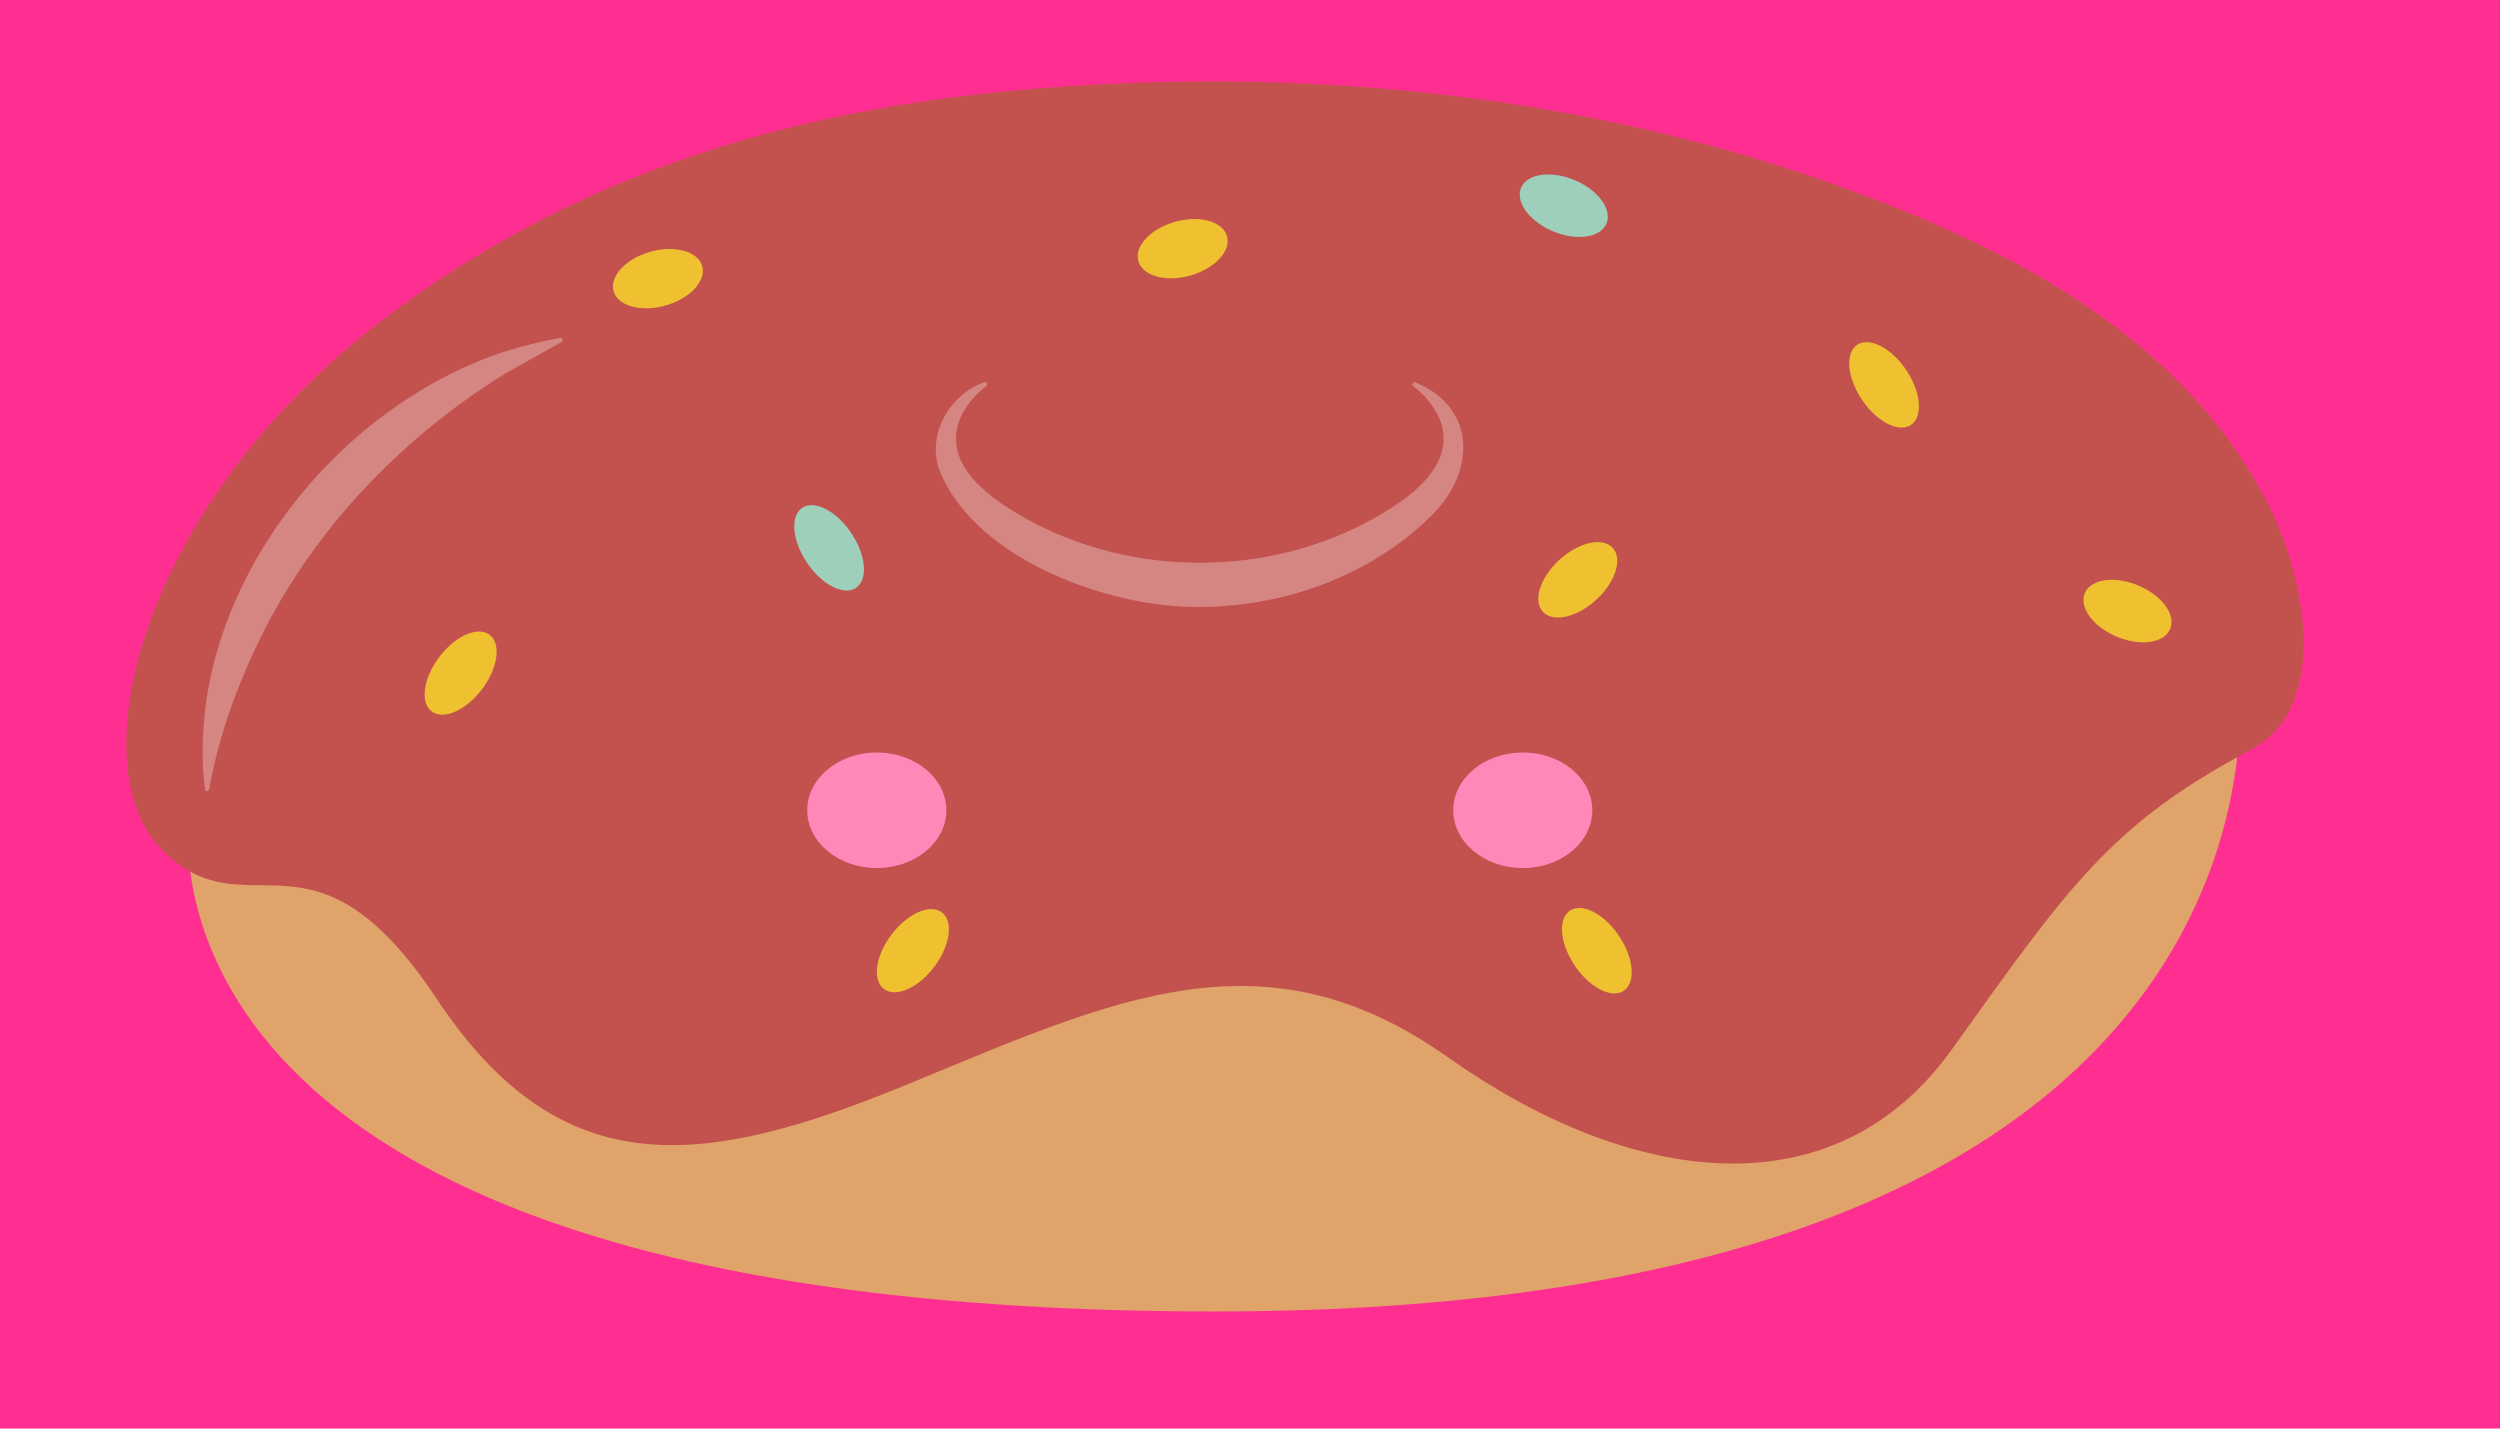 <?xml version='1.0' encoding='UTF-8'?>
<svg xmlns="http://www.w3.org/2000/svg" xmlns:xlink="http://www.w3.org/1999/xlink" xmlns:svg="http://www.w3.org/2000/svg" xmlns:serif="http://www.serif.com/" height="100%" style="fill-rule:evenodd;clip-rule:evenodd;" version="1.1" viewBox="860.0 395.714 120.0 68.571" width="100%">
    <g>
        <svg:rect x="860" y="395.714" width="120" height="68.571" style="fill:rgb(255,47,146);" />
        <svg:g transform="matrix(0.482,0,0,0.482,742.111,299.202)">
            <svg:path d="M263.46,280.981C263.46,280.981 254.632,330.834 365.573,330.834C476.514,330.834 467.495,267.265 467.495,267.265L263.46,280.981Z" style="fill:rgb(224,163,106);fill-rule:nonzero;stroke-linecap:round;stroke-linejoin:round;stroke-miterlimit:10;" />
            <svg:path d="M385.381,209.345C383.016,209.108 380.648,208.914 378.278,208.762C367.747,208.089 357.173,208.25 346.658,209.156C323.237,211.172 301.519,217.601 282.23,232.447C258.584,250.647 252.246,276.497 260.778,284.937C269.31,293.378 275.648,280.98 288.08,299.708C300.512,318.436 314.651,316.589 335.128,308.149C355.605,299.708 370.475,292.586 388.758,305.511C407.041,318.436 427.274,321.073 438.975,304.72C450.676,288.366 454.82,282.299 468.715,274.914C476.851,270.589 473.962,257.504 470.667,250.863C462.863,235.135 447.29,226.391 432.384,220.518C417.26,214.559 401.398,210.953 385.381,209.345Z" style="fill:rgb(195,82,78);fill-rule:nonzero;stroke-linecap:round;stroke-linejoin:round;stroke-miterlimit:10;" />
            <svg:path d="M292.395,269.111C290.731,271.158 288.513,271.991 287.442,270.971C286.371,269.951 286.852,267.466 288.517,265.419C290.182,263.372 292.399,262.539 293.47,263.559C294.54,264.578 294.059,267.064 292.395,269.111Z" style="fill:rgb(239,193,49);fill-rule:nonzero;" />
            <svg:path d="M337.431,296.754C335.767,298.801 333.549,299.634 332.478,298.614C331.407,297.594 331.888,295.109 333.553,293.062C335.218,291.015 337.435,290.182 338.506,291.202C339.577,292.221 339.096,294.707 337.431,296.754Z" style="fill:rgb(239,193,49);fill-rule:nonzero;" />
            <svg:path d="M310.701,230.699C308.251,231.334 305.995,230.633 305.662,229.132C305.33,227.631 307.046,225.899 309.497,225.264C311.947,224.629 314.203,225.33 314.536,226.831C314.869,228.332 313.152,230.064 310.701,230.699Z" style="fill:rgb(239,193,49);fill-rule:nonzero;" />
            <svg:path d="M362.962,227.715C360.512,228.35 358.256,227.649 357.923,226.148C357.59,224.647 359.307,222.915 361.758,222.28C364.208,221.645 366.464,222.346 366.797,223.847C367.129,225.348 365.412,227.08 362.962,227.715Z" style="fill:rgb(239,193,49);fill-rule:nonzero;" />
            <svg:path d="M399.442,223.349C397.069,222.433 395.533,220.512 396.012,219.058C396.491,217.604 398.804,217.168 401.177,218.084C403.55,219 405.086,220.921 404.607,222.375C404.127,223.829 401.815,224.265 399.442,223.349Z" style="fill:rgb(158,207,187);fill-rule:nonzero;" />
            <svg:path d="M455.583,263.718C453.21,262.802 451.674,260.881 452.153,259.427C452.632,257.973 454.945,257.537 457.318,258.453C459.691,259.369 461.227,261.29 460.748,262.743C460.268,264.197 457.956,264.634 455.583,263.718Z" style="fill:rgb(239,193,49);fill-rule:nonzero;" />
            <svg:path d="M329.184,253.068C330.736,255.216 331.083,257.728 329.96,258.678C328.836,259.629 326.667,258.658 325.115,256.511C323.563,254.363 323.216,251.851 324.339,250.901C325.463,249.95 327.632,250.92 329.184,253.068Z" style="fill:rgb(158,207,187);fill-rule:nonzero;" />
            <svg:path d="M403.297,260.175C401.312,261.854 398.991,262.23 398.112,261.014C397.233,259.798 398.13,257.451 400.115,255.772C402.1,254.092 404.421,253.717 405.3,254.933C406.179,256.149 405.282,258.496 403.297,260.175Z" style="fill:rgb(239,193,49);fill-rule:nonzero;" />
            <svg:path d="M405.639,293.186C407.191,295.334 407.538,297.846 406.415,298.796C405.291,299.747 403.122,298.776 401.57,296.629C400.018,294.481 399.671,291.969 400.794,291.019C401.918,290.068 404.087,291.039 405.639,293.186Z" style="fill:rgb(239,193,49);fill-rule:nonzero;" />
            <svg:path d="M434.243,236.838C435.795,238.986 436.142,241.498 435.019,242.448C433.895,243.399 431.726,242.428 430.174,240.281C428.622,238.133 428.275,235.621 429.398,234.671C430.521,233.72 432.69,234.69 434.243,236.838Z" style="fill:rgb(239,193,49);fill-rule:nonzero;" />
            <svg:g>
                <svg:path d="M341.55,275.356C341.55,272.281 342.631,269.789 344.859,269.789C347.087,269.789 348.168,272.281 348.168,275.356" style="fill:none;fill-rule:nonzero;stroke-linecap:round;stroke-linejoin:round;stroke-miterlimit:10;" />
                <svg:path d="M379.958,275.356C379.958,272.281 381.039,269.789 383.267,269.789C385.495,269.789 386.576,272.281 386.576,275.356" style="fill:none;fill-rule:nonzero;stroke-linecap:round;stroke-linejoin:round;stroke-miterlimit:10;" />
                <svg:path d="M357.746,280.894C359.91,286.85 369.051,286.85 371.215,280.894" style="fill:none;fill-rule:nonzero;stroke-linecap:round;stroke-linejoin:round;stroke-miterlimit:10;" />
                <svg:ellipse cx="331.899" cy="280.923" rx="6.926" ry="5.754" style="fill:rgb(255,136,185);" />
                <svg:ellipse cx="396.228" cy="280.923" rx="6.926" ry="5.754" style="fill:rgb(255,136,185);" />
            </svg:g>
            <svg:path d="M348.169,245.335C348.169,245.335 360.424,255.56 379.958,245.335" style="fill:rgb(195,82,78);fill-rule:nonzero;stroke-linecap:round;stroke-linejoin:round;stroke-miterlimit:10;" />
            <svg:g opacity="0.3">
                <svg:path d="M385.569,238.319C391.842,240.963 391.477,247.558 386.871,251.839C380.861,257.641 372.405,260.654 364.063,260.672C355.064,260.782 341.881,256.007 338.198,247.229C336.765,243.547 339.156,239.535 342.557,238.319C342.677,238.257 342.822,238.298 342.875,238.426C342.913,238.52 342.882,238.624 342.805,238.682C341.65,239.563 340.662,240.743 340.12,242.078C338.447,246.703 343.401,250.01 346.89,251.95C352.12,254.834 358.1,256.28 364.062,256.273C370.023,256.278 376.004,254.833 381.233,251.949C384.725,250.012 389.676,246.701 388.003,242.078C387.461,240.743 386.473,239.562 385.319,238.682C385.09,238.525 385.349,238.178 385.569,238.319Z" style="fill:white;fill-rule:nonzero;" />
            </svg:g>
            <svg:g opacity="0.3">
                <svg:path d="M264.981,278.788C262.808,260.029 277.274,241.082 294.711,235.285C296.57,234.713 298.464,234.217 300.379,233.882C300.607,233.841 300.735,234.174 300.521,234.286C299.005,235.145 296.376,236.59 294.898,237.432C284.242,244.031 275.278,253.499 269.964,264.92C267.895,269.347 266.25,274.025 265.418,278.837C265.397,278.956 265.285,279.035 265.166,279.015C265.054,278.991 264.984,278.899 264.981,278.788Z" style="fill:white;fill-rule:nonzero;" />
            </svg:g>
            <svg:path d="M352.072,247.607C352.072,247.607 357.742,241.861 370.221,244.189" style="fill:none;fill-rule:nonzero;stroke-linecap:round;stroke-linejoin:round;stroke-miterlimit:10;" />
            <svg:path d="M282.812,276.526C282.812,276.526 285.969,300.326 302.904,292.565" style="fill:none;fill-rule:nonzero;stroke-linecap:round;stroke-linejoin:round;stroke-miterlimit:10;" />
            <svg:path d="M423.393,286.677C423.393,286.677 449.701,299.786 448.408,269.789" style="fill:none;fill-rule:nonzero;stroke-linecap:round;stroke-linejoin:round;stroke-miterlimit:10;" />
            <svg:path d="M350.878,236.18C350.878,236.18 362.128,229.466 377.249,234.64" style="fill:none;fill-rule:nonzero;stroke-linecap:round;stroke-linejoin:round;stroke-miterlimit:10;" />
            <svg:path d="M361.146,323.607C361.146,323.607 370.718,325.418 380.331,323.607" style="fill:none;fill-rule:nonzero;stroke-linecap:round;stroke-linejoin:round;stroke-miterlimit:10;" />
        </svg:g>
    </g>
</svg>